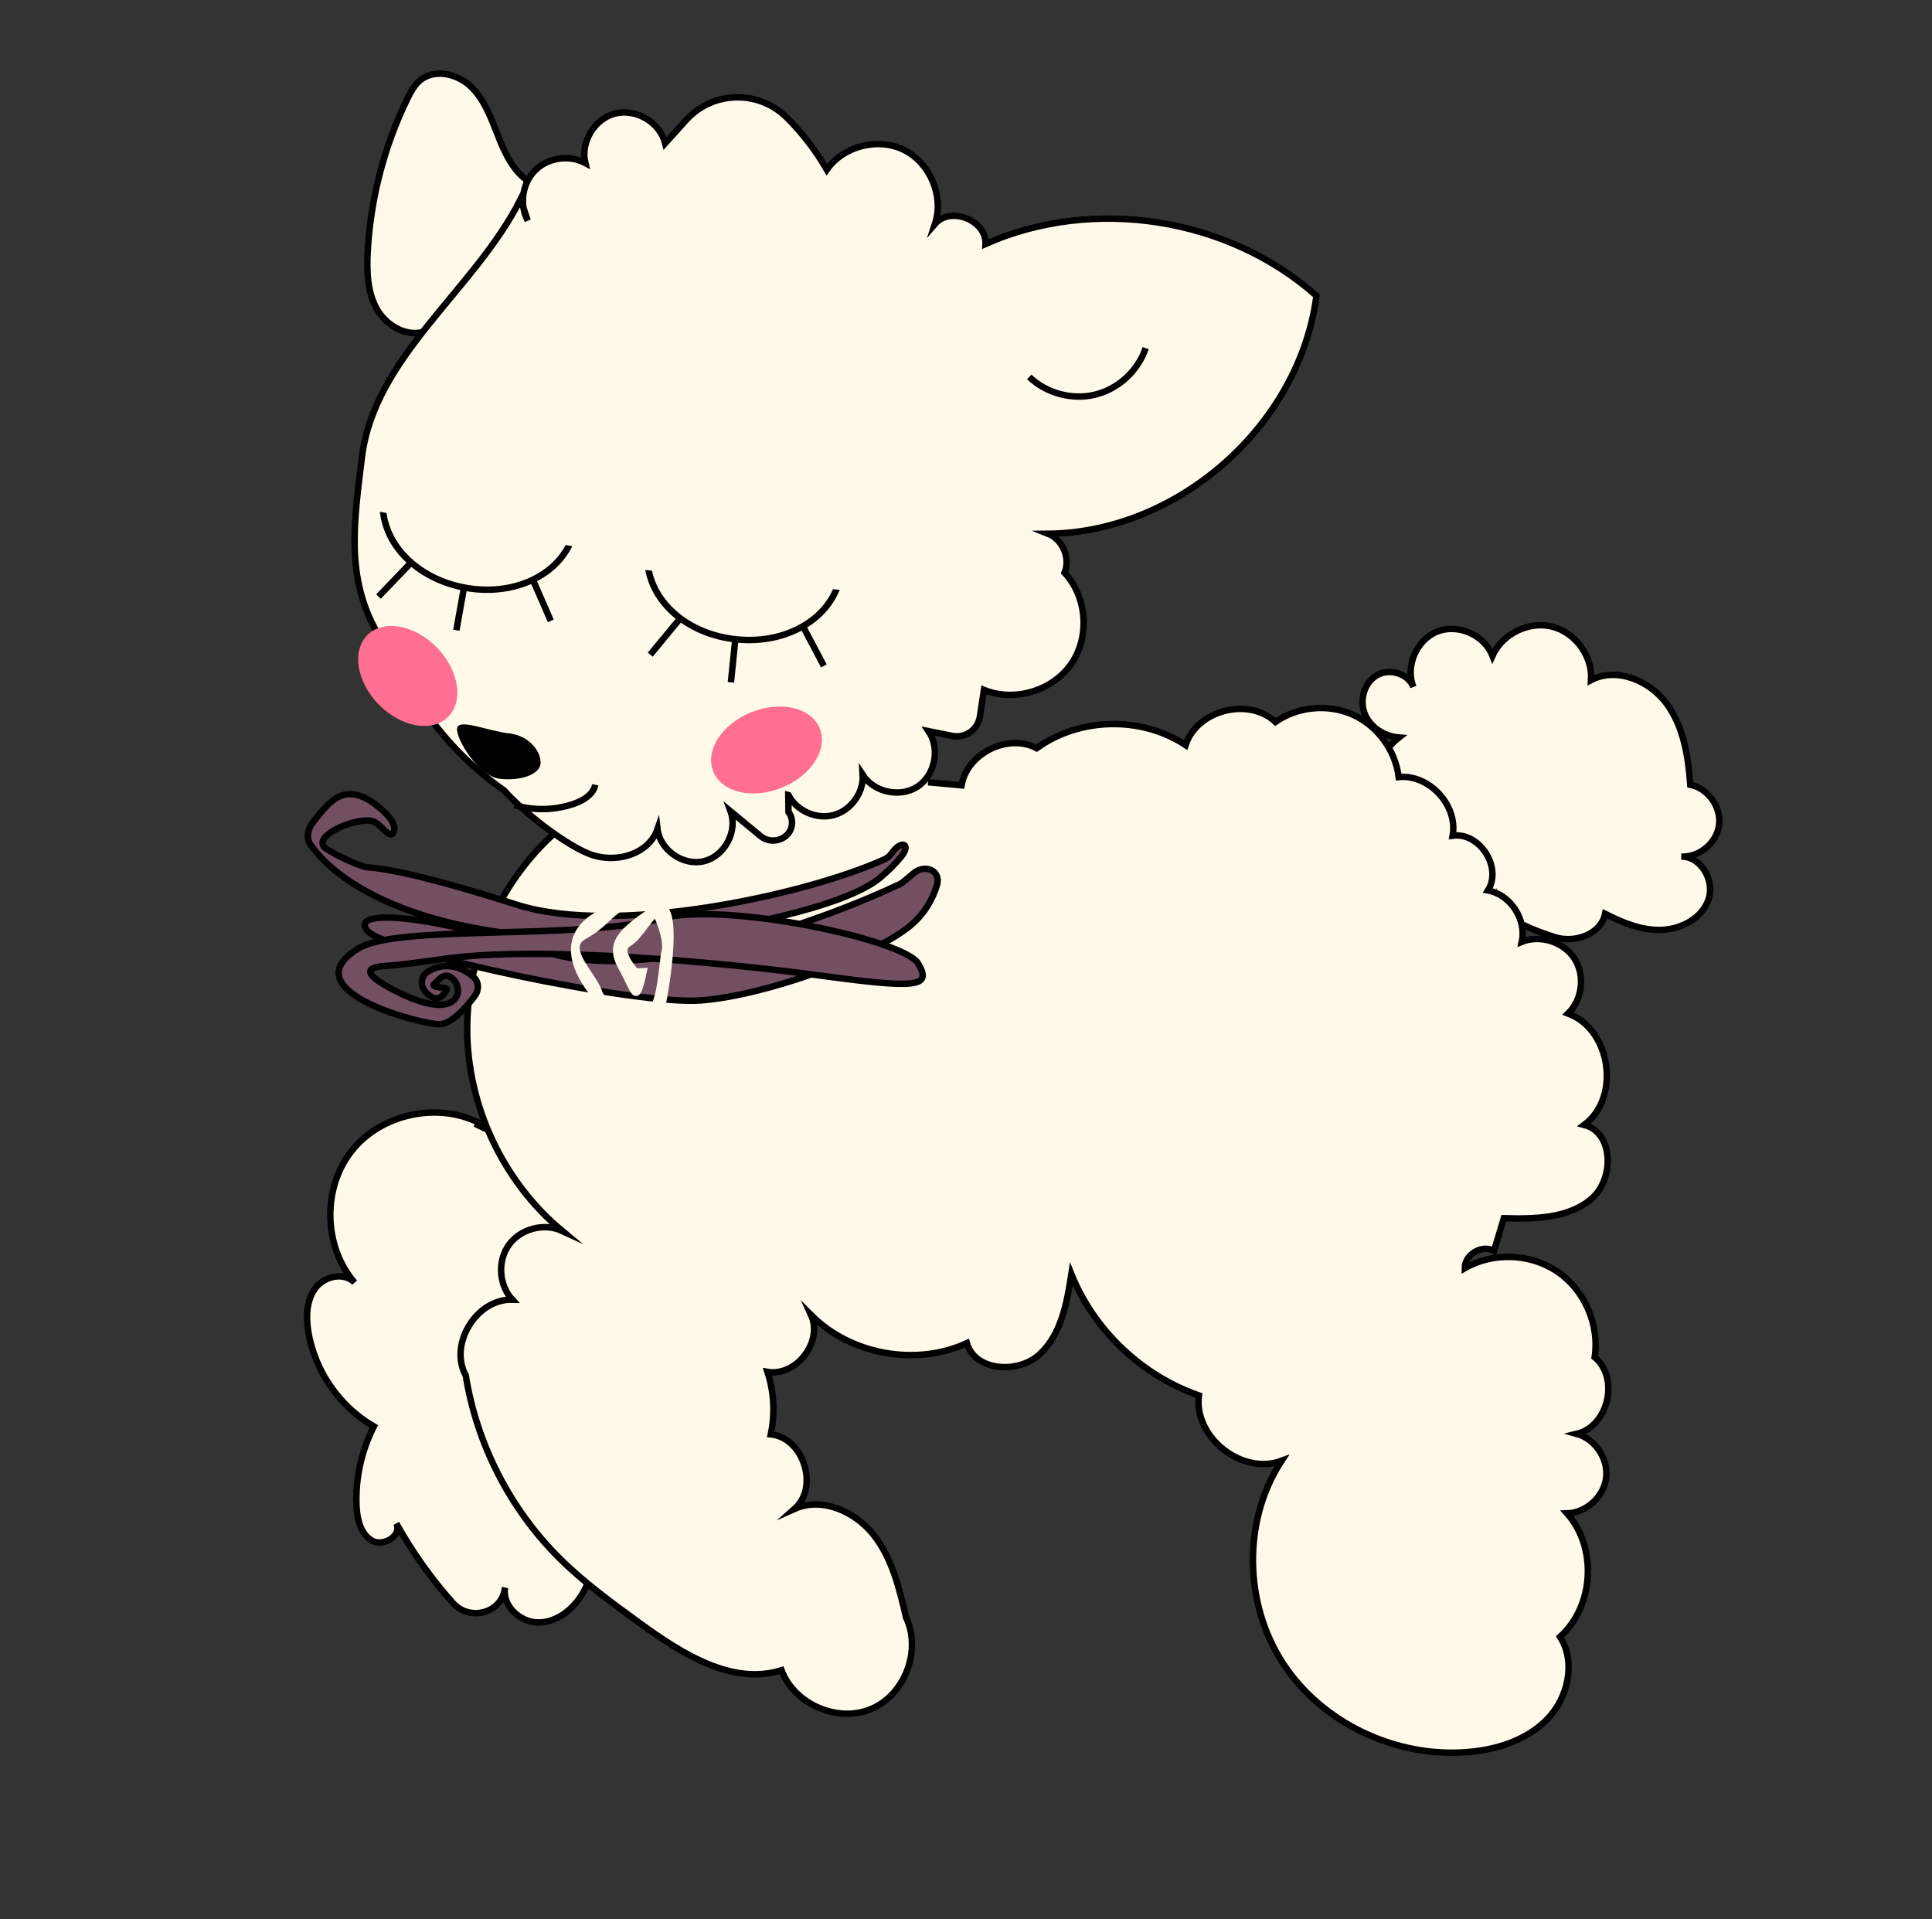 <svg width="300" height="298" viewBox="0 0 300 298" fill="none" xmlns="http://www.w3.org/2000/svg">
<rect x="0" y="0" width="300" height="298" fill="#333333" stroke="none"/>
<g clip-path="url(#clip0_133_2457)">
<path d="M74.589 174.441C68.034 171.021 59.181 172.911 54.599 178.711C50.017 184.512 50.223 193.558 55.062 199.15C53.463 197.457 50.376 198.126 48.98 199.998C47.585 201.87 47.502 204.414 47.864 206.709C48.847 212.814 52.69 218.387 58.053 221.483C56.109 225.281 55.174 229.601 55.366 233.868C55.456 235.913 56.001 238.229 57.798 239.227C59.596 240.225 62.478 238.354 61.54 236.537C64.003 240.966 66.954 245.111 70.322 248.89C72.918 251.807 77.949 250.471 78.399 246.591L78.419 246.519C77.945 249.28 80.698 251.866 83.503 251.914C86.307 251.963 88.848 250.026 90.33 247.631C91.811 245.235 92.408 242.431 92.988 239.684C94.183 234.013 95.372 228.09 93.835 222.5C92.82 218.814 90.699 215.547 89.3 212.001C87.9 208.455 87.346 204.195 89.407 200.978C91.949 197.007 97.813 195.658 97.029 189.187C96.792 187.272 95.983 185.445 94.742 183.979C92.122 180.868 88.213 179.314 84.36 178.168C80.767 177.096 77.057 176.272 73.77 174.458" fill="#FFF9EA"/>
<path d="M74.589 174.441C68.034 171.021 59.181 172.911 54.599 178.711C50.017 184.512 50.223 193.558 55.062 199.15C53.463 197.457 50.376 198.126 48.98 199.998C47.585 201.87 47.502 204.414 47.864 206.709C48.847 212.814 52.69 218.387 58.053 221.483C56.109 225.281 55.174 229.601 55.366 233.868C55.456 235.913 56.001 238.229 57.798 239.227C59.596 240.225 62.478 238.354 61.54 236.537C64.003 240.966 66.954 245.111 70.322 248.89C72.918 251.807 77.949 250.471 78.399 246.591L78.419 246.519C77.945 249.28 80.698 251.866 83.503 251.914C86.307 251.963 88.848 250.026 90.33 247.631C91.811 245.235 92.408 242.431 92.988 239.684C94.183 234.013 95.372 228.09 93.835 222.5C92.82 218.814 90.699 215.547 89.3 212.001C87.9 208.455 87.346 204.195 89.407 200.978C91.949 197.007 97.813 195.658 97.029 189.187C96.792 187.272 95.983 185.445 94.742 183.979C92.122 180.868 88.213 179.314 84.36 178.168C80.767 177.096 77.057 176.272 73.77 174.458" stroke="black" stroke-miterlimit="10"/>
<path d="M232.138 140.463C234.215 142.95 238.325 144.514 241.424 145.507C244.522 146.501 248.61 145.068 249.237 141.881C251.972 143.271 254.942 144.495 258.011 144.384C261.08 144.273 264.289 142.574 265.29 139.666C266.292 136.758 264.163 132.972 261.085 133.002C263.898 133.131 266.6 130.849 266.94 128.065C267.28 125.282 265.219 122.408 262.468 121.842C262.136 117.411 261.418 112.791 258.759 109.214C256.101 105.638 251 103.541 247.063 105.596C247.31 101.878 244.608 98.179 240.994 97.289C237.381 96.399 233.267 98.419 231.748 101.822C230.496 98.584 226.404 96.791 223.177 98.062C219.949 99.333 218.18 103.447 219.47 106.664C218.648 104.551 215.728 103.702 213.768 104.865C211.808 106.028 211.083 108.734 211.923 110.836C212.764 112.939 214.979 114.338 217.231 114.511C213.117 117.737 211.629 123.888 213.792 128.654C215.955 133.42 221.573 136.337 226.705 135.359C226.301 138.641 227.281 142.068 229.371 144.621C230.283 145.758 231.601 146.791 233.053 146.642C234.504 146.492 233.289 142.795 232.294 141.729L232.146 140.434L232.138 140.463Z" fill="#FFF9EA" stroke="black" stroke-miterlimit="10"/>
<path d="M144.109 121.457L149.31 121.938C150.168 116.954 156.508 113.831 160.976 116.17C167.622 111.365 177.263 111.157 184.096 115.689C185.854 110.241 193.879 108.178 198.054 112.093C201.494 109.693 206.207 109.253 210.042 110.957C213.876 112.662 216.684 116.484 217.186 120.651C221.936 120.19 226.42 125.054 225.564 129.757C229.741 129.164 233.304 134.674 231.045 138.257C234.538 138.909 237.071 142.763 236.299 146.237C239.18 145.086 242.795 146.243 244.481 148.838C246.168 151.432 245.715 155.217 243.488 157.369C250.177 159.825 251.695 170.419 245.991 174.663C250.589 175.833 250.712 183.086 247.096 186.156C243.481 189.227 238.269 189.274 233.513 189.154C233 190.84 232.488 192.526 231.99 194.215C230.125 193.182 227.427 194.792 227.448 196.912C231.85 194.379 237.688 194.604 241.879 197.475C246.07 200.345 248.393 205.705 247.617 210.728C251.504 213.951 249.752 221.467 244.832 222.631C247.707 223.42 249.758 226.494 249.401 229.445C249.045 232.397 246.314 234.89 243.33 234.978C248.047 240.284 247.527 249.405 242.246 254.145C244.729 258.063 243.507 263.554 240.303 266.882C237.099 270.211 232.351 271.706 227.744 272.051C216.682 272.904 205.266 267.534 199.212 258.245C193.157 248.955 192.93 236.084 199.004 226.811C192.867 229.115 185.329 223.16 186.164 216.666C177.289 213.586 169.874 206.539 166.361 197.834C165.672 202.335 164.785 207.201 161.432 210.284C158.079 213.367 151.397 212.916 150.138 208.549C142.214 212.176 132.103 210.356 125.942 204.183C127.83 208.323 123.646 213.767 119.166 213.006C120.189 216.116 120.367 219.501 119.687 222.705C124.781 223.234 127.214 230.895 123.384 234.28C127.618 232.388 132.775 234.673 135.651 238.312C138.527 241.951 139.648 246.638 140.694 251.148C143.12 256.255 140.515 263.137 135.298 265.343C130.081 267.55 123.324 264.62 121.357 259.331C113.733 261.743 105.924 256.792 99.451 252.096C95.016 248.873 90.552 245.643 86.683 241.753C79.126 234.164 74.026 224.161 72.328 213.594C69.654 208.698 73.986 201.636 79.559 201.801C77.449 199.54 77.222 195.78 79.032 193.275C80.843 190.77 84.495 189.823 87.302 191.125C78.098 183.489 72.536 171.648 72.546 159.705C72.555 147.762 78.126 135.918 87.346 128.294C94.189 122.637 102.685 119.362 111.144 116.656C116.794 114.854 122.623 113.245 128.554 113.528C134.485 113.811 140.568 116.251 143.937 121.126" fill="#FFF9EA"/>
<path d="M144.109 121.457L149.31 121.938C150.168 116.954 156.508 113.831 160.976 116.17C167.622 111.365 177.263 111.157 184.096 115.689C185.854 110.241 193.879 108.178 198.054 112.093C201.494 109.693 206.207 109.253 210.042 110.957C213.876 112.662 216.684 116.484 217.186 120.651C221.936 120.19 226.42 125.054 225.564 129.757C229.741 129.164 233.304 134.674 231.045 138.257C234.538 138.909 237.071 142.763 236.299 146.237C239.18 145.086 242.795 146.243 244.481 148.838C246.168 151.432 245.715 155.217 243.488 157.369C250.177 159.825 251.695 170.419 245.991 174.663C250.589 175.833 250.712 183.086 247.096 186.156C243.481 189.227 238.269 189.274 233.513 189.154C233 190.84 232.488 192.526 231.99 194.215C230.125 193.182 227.427 194.792 227.448 196.912C231.85 194.379 237.688 194.604 241.879 197.475C246.07 200.345 248.393 205.705 247.617 210.728C251.504 213.951 249.752 221.467 244.832 222.631C247.707 223.42 249.758 226.494 249.401 229.445C249.045 232.397 246.314 234.89 243.33 234.978C248.047 240.284 247.527 249.405 242.246 254.145C244.729 258.063 243.507 263.554 240.303 266.882C237.099 270.211 232.351 271.706 227.744 272.051C216.682 272.904 205.266 267.534 199.212 258.245C193.157 248.955 192.93 236.084 199.004 226.811C192.867 229.115 185.329 223.16 186.164 216.666C177.289 213.586 169.874 206.539 166.361 197.834C165.672 202.335 164.785 207.201 161.432 210.284C158.079 213.367 151.397 212.916 150.138 208.549C142.214 212.176 132.103 210.356 125.942 204.183C127.83 208.323 123.646 213.767 119.166 213.006C120.189 216.116 120.367 219.501 119.687 222.705C124.781 223.234 127.214 230.895 123.384 234.28C127.618 232.388 132.775 234.673 135.651 238.312C138.527 241.951 139.648 246.638 140.694 251.148C143.12 256.255 140.515 263.137 135.298 265.343C130.081 267.55 123.324 264.62 121.357 259.331C113.733 261.743 105.924 256.792 99.451 252.096C95.016 248.873 90.552 245.643 86.683 241.753C79.126 234.164 74.026 224.161 72.328 213.594C69.654 208.698 73.986 201.636 79.559 201.801C77.449 199.54 77.222 195.78 79.032 193.275C80.843 190.77 84.495 189.823 87.302 191.125C78.098 183.489 72.536 171.648 72.546 159.705C72.555 147.762 78.126 135.918 87.346 128.294C94.189 122.637 102.685 119.362 111.144 116.656C116.794 114.854 122.623 113.245 128.554 113.528C134.485 113.811 140.568 116.251 143.937 121.126" stroke="black" stroke-miterlimit="10"/>
<path d="M65.975 51.463C63.138 52.407 59.944 50.541 58.495 47.936C57.047 45.331 56.942 42.185 57.092 39.191C57.521 30.937 59.635 22.757 63.255 15.336C63.776 14.279 64.348 13.205 65.25 12.46C67.48 10.623 71.034 11.449 73.123 13.454C75.213 15.459 76.233 18.302 77.295 21C78.357 23.699 79.628 26.488 82.022 28.141C83.053 31.442 82.376 35.022 80.766 38.085C77.78 43.778 71.24 46.452 66.428 50.7" fill="#FFF9EA"/>
<path d="M65.975 51.463C63.138 52.407 59.944 50.541 58.495 47.936C57.047 45.331 56.942 42.185 57.092 39.191C57.521 30.937 59.635 22.757 63.255 15.336C63.776 14.279 64.348 13.205 65.25 12.46C67.48 10.623 71.034 11.449 73.123 13.454C75.213 15.459 76.233 18.302 77.295 21C78.357 23.699 79.628 26.488 82.022 28.141C83.053 31.442 82.376 35.022 80.766 38.085C77.78 43.778 71.24 46.452 66.428 50.7" stroke="black" stroke-miterlimit="10"/>
<path d="M122.433 123.461C123.703 125.921 126.808 127.277 129.473 126.55C132.139 125.823 134.125 123.086 133.961 120.315C135.719 123.04 139.808 123.909 142.513 122.113C145.217 120.317 146.013 116.207 144.18 113.524L147.853 114.258C149.897 114.669 151.856 113.287 152.162 111.229L152.787 107.117C157.513 109.045 163.468 107.268 166.362 103.052C169.255 98.837 168.793 92.662 165.303 88.926C166.243 86.674 165.02 83.773 162.755 82.876C182.995 82.669 201.792 66.004 204.419 45.93C190.736 33.745 169.785 30.461 153.031 37.878C153.189 34.196 147.592 31.974 145.184 34.762C146.593 30.483 144.446 25.33 140.421 23.305C136.395 21.28 130.98 22.647 128.392 26.34C126.706 23.416 124.628 20.71 122.241 18.323C117.848 13.907 110.664 14.065 106.515 18.674L103.289 22.247C102.475 19.009 98.809 16.82 95.561 17.616C92.312 18.411 90.109 22.073 90.89 25.317C88.42 23.986 85.091 24.461 83.1 26.445C81.11 28.429 80.613 31.763 81.941 34.24C81.569 33.132 81.206 32.042 80.834 30.934C73.674 45.111 58.103 55.292 56.189 71.059C54.971 81.092 53.681 89.475 58.482 98.109C63.578 107.25 68.395 115.853 78.292 122.735C80.973 125.849 88.216 131.611 92.148 132.811C96.08 134.01 100.807 132.478 102.096 128.728C102.492 132.004 106.1 134.505 109.315 133.716C112.531 132.926 114.587 129.067 113.436 125.967L118.098 129.818C119.933 131.343 122.901 130.217 122.986 127.831C123.003 127.225 122.847 126.617 122.438 126.077L122.404 123.453L122.433 123.461Z" fill="#FFF9EA" stroke="black" stroke-miterlimit="10"/>
<path d="M92.432 121.85C92.131 123.345 90.614 124.274 89.168 124.786C86.211 125.821 82.917 125.899 79.899 125.007" stroke="black" stroke-miterlimit="10"/>
<path d="M177.898 54.052C176.727 57.553 173.682 60.38 170.094 61.266C166.506 62.153 162.49 61.085 159.823 58.524" stroke="black" stroke-miterlimit="10"/>
<path d="M70.974 113.107C70.794 114.76 74.317 120.568 77.623 120.927C80.93 121.286 83.756 120.237 83.935 118.584C84.115 116.931 82.352 114.229 79.046 113.87C75.739 113.51 71.153 111.454 70.974 113.107Z" fill="black"/>
<path d="M84.995 147.875C100.422 152.813 127.642 142.985 139.662 137.308C139.887 137.201 140.089 137.07 140.281 136.911L141.885 135.576C143.691 134.074 146.17 135.202 145.485 137.449C144.838 139.569 143.597 141.859 141.371 143.712C135.745 148.392 119.097 154.536 108.878 155.331C98.659 156.126 59.792 147.824 57.036 144.511C54.28 141.199 65.532 141.646 84.995 147.875Z" fill="#734F62" stroke="black"/>
<path d="M80.254 140.473C95.532 145.363 125.063 138.999 137.356 133.42C137.814 133.212 138.192 132.883 138.478 132.47C139.973 130.311 141.57 131.015 139.907 133.046C139.031 134.116 137.943 135.217 136.63 136.309C131.005 140.99 112.265 144.62 102.046 145.414C68.075 147.59 52.787 137.771 48.224 131.147C47.475 130.061 47.827 128.619 48.66 127.597C50.981 124.749 53.396 120.932 58.733 125.243C60.964 127.045 61.47 128.317 61.104 129.192C60.538 130.548 59.184 127.815 57.754 127.475C55.102 126.845 47.841 130.05 50.771 131.867C52.874 133.171 55.221 134.119 56.427 134.535C56.67 134.619 56.924 134.661 57.181 134.679C61.145 134.962 68.913 136.843 80.254 140.473Z" fill="#734F62" stroke="black"/>
<path d="M127.119 151.443C112.56 149.466 83.632 146.727 68.791 148.91C66.66 149.223 62.004 149.842 59.855 149.982C57.324 150.148 55.656 150.871 61.154 153.722C71.13 158.895 71.972 153.94 70.577 152.264C69.183 150.587 68.274 152.052 67.436 152.75C67.083 153.043 67.514 153.209 68.171 153.296C69.331 153.451 69.748 153.309 69.004 154.213C68.949 154.28 68.891 154.351 68.831 154.426C67.959 155.506 66.898 154.92 66.037 153.964C65.149 152.979 65.407 151.421 66.565 150.773C69.356 149.209 71.874 150.275 73.493 151.662C74.365 152.409 74.421 153.679 73.743 154.605C72.343 156.516 70.074 158.94 68.408 159.032C65.668 159.185 44.831 153.781 55.719 147.228C62.004 143.478 89.641 146.032 102.793 142.584C112.707 139.984 140.354 145.891 142.562 149.591C144.771 153.292 142.489 153.529 127.119 151.443Z" fill="#734F62" stroke="black"/>
<path d="M91.272 153.151C85.618 144.819 92.603 141.375 96.802 140.695C94.422 142.024 94.002 143.508 90.671 145.369C87.34 147.23 92.168 151.401 93.021 154.047C93.874 156.692 98.325 157.952 100.495 157.365C102.664 156.777 102.805 149.206 103.225 147.722C103.645 146.238 102.526 143.117 101.994 142.165C101.463 141.214 99.461 145.454 97.557 146.518C96.034 147.368 97.706 149.765 98.732 150.856L99.95 150.801C98.745 156.469 98.634 154.034 96.507 150.226C94.38 146.419 96.494 144.614 101.463 141.214C105.438 138.493 104.06 149.962 102.874 156.036C101.362 158.545 96.925 161.482 91.272 153.151Z" fill="#FFF9EA" stroke="#FFF9EA"/>
<ellipse cx="8.923" cy="6.32" rx="8.923" ry="6.32" transform="matrix(-0.927 0.375 0.375 0.927 124.925 107.244)" fill="#FF6F92"/>
<ellipse cx="8.923" cy="6.32" rx="8.923" ry="6.32" transform="matrix(-0.698 -0.716 -0.716 0.698 74.067 106.933)" fill="#FF6F92"/>
<path d="M114.207 98.985L113.496 105.949" stroke="black" stroke-miterlimit="10"/>
<path d="M124.562 97.022L127.932 103.397" stroke="black" stroke-miterlimit="10"/>
<path d="M105.559 96.086L100.97 101.648" stroke="black" stroke-miterlimit="10"/>
<path fill-rule="evenodd" clip-rule="evenodd" d="M130.392 91.586C128.139 97.198 121.536 100.51 114.302 99.771C107.067 99.032 101.27 94.453 100.199 88.502L101.244 88.609C102.361 93.891 107.592 98.08 114.403 98.776C121.214 99.472 127.184 96.427 129.347 91.48L130.392 91.586Z" fill="black"/>
<path d="M72.097 90.964L70.865 97.855" stroke="black" stroke-miterlimit="10"/>
<path d="M82.644 89.786L85.526 96.397" stroke="black" stroke-miterlimit="10"/>
<path d="M63.765 87.427L58.771 92.629" stroke="black" stroke-miterlimit="10"/>
<path fill-rule="evenodd" clip-rule="evenodd" d="M88.865 84.803C86.198 90.23 79.365 93.037 72.206 91.757C65.048 90.478 59.611 85.477 58.989 79.462L60.023 79.647C60.741 84.998 65.643 89.568 72.382 90.773C79.122 91.978 85.304 89.39 87.831 84.619L88.865 84.803Z" fill="black"/>
</g>
<defs>
<clipPath id="clip0_133_2457">
<rect width="243.071" height="239.593" fill="white" transform="matrix(-0.962 -0.274 -0.274 0.962 299.606 66.681)"/>
</clipPath>
</defs>
</svg>
